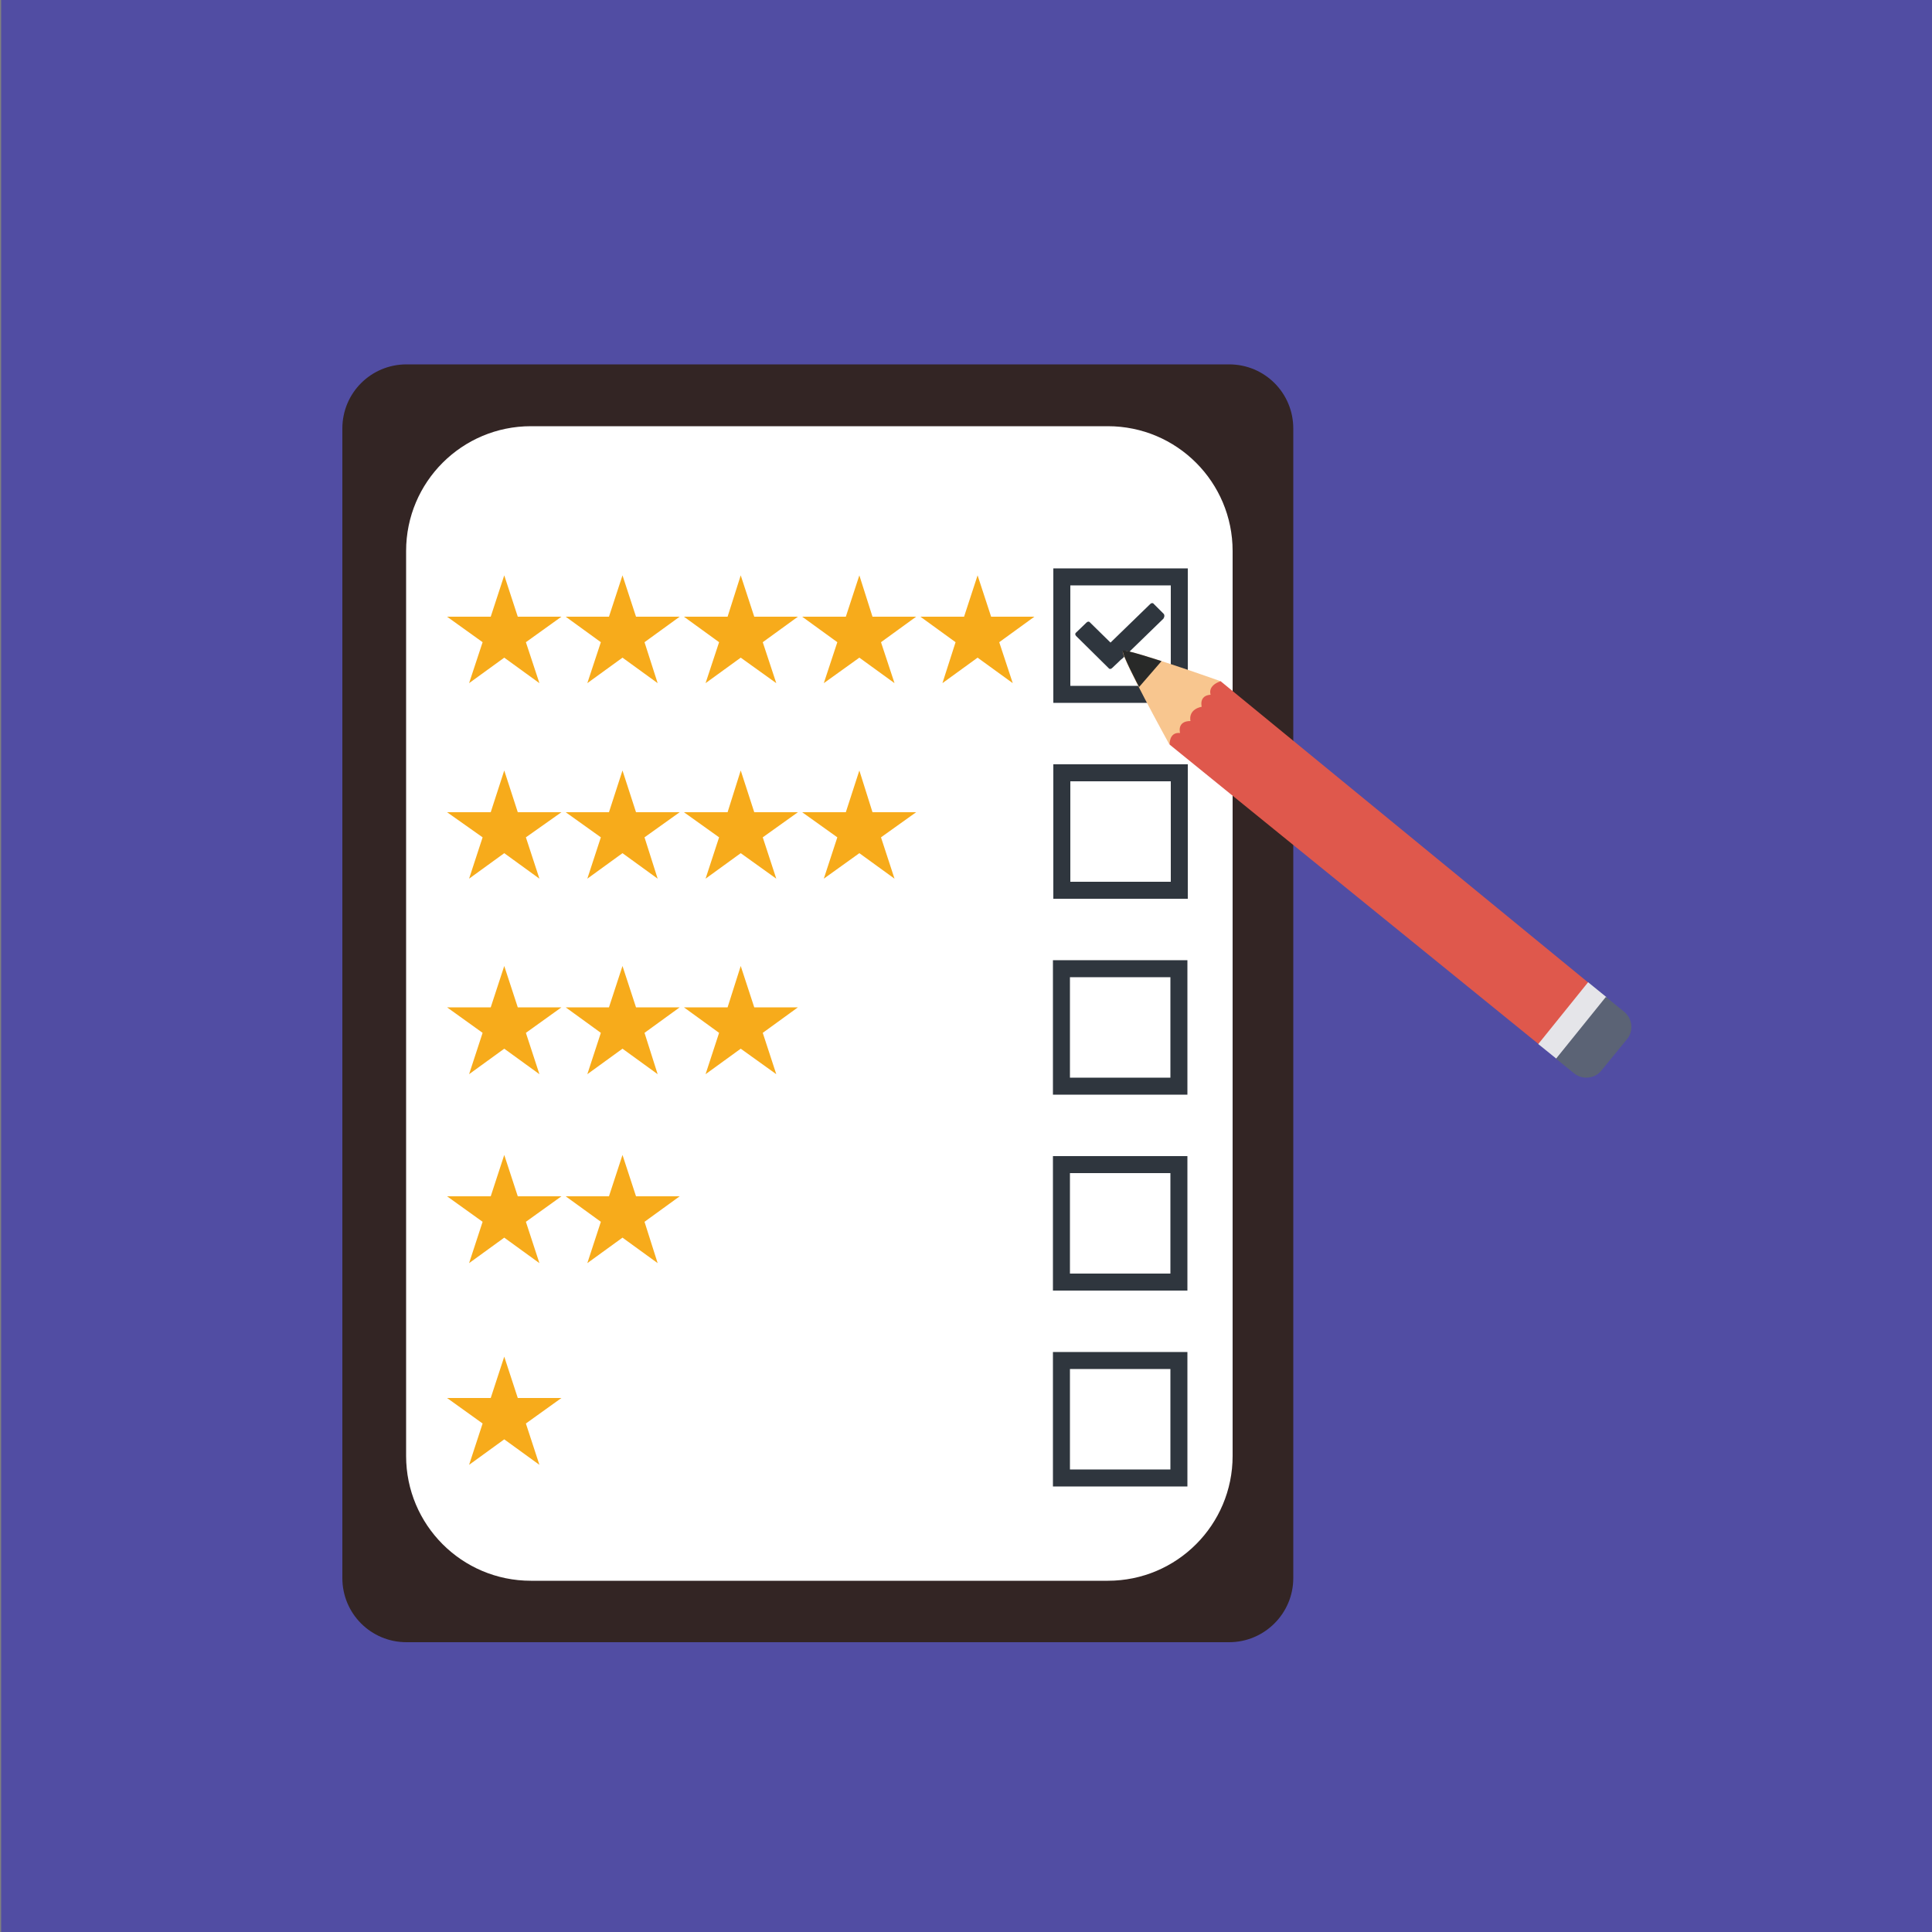 <?xml version="1.0" encoding="utf-8"?>
<!-- Generator: Adobe Illustrator 22.1.0, SVG Export Plug-In . SVG Version: 6.00 Build 0)  -->
<svg version="1.1" id="Layer_1" xmlns="http://www.w3.org/2000/svg" xmlns:xlink="http://www.w3.org/1999/xlink" x="0px" y="0px"
	 viewBox="0 0 500 500" style="enable-background:new 0 0 500 500;" xml:space="preserve">
<rect x="0" y="0" width="500" height="500" fill="#808080" stroke="none"/>
<style type="text/css">
	.st0{fill:#514DA3;}
	.st1{fill:#332524;}
	.st2{fill:#FFFFFF;}
	.st3{fill:#2F363E;}
	.st4{fill:#F7AB1B;}
	.st5{fill:#F8C68F;}
	.st6{fill:#282928;}
	.st7{fill:#DF584C;}
	.st8{fill:#E5E5E9;}
	.st9{fill:#5B6375;}
</style>
<rect x="0.3" class="st0" width="500" height="500"/>
<g>
	<path class="st1" d="M318.1,425H105.2c-9.2,0-16.6-7.4-16.6-16.6V110.9c0-9.2,7.4-16.6,16.6-16.6h212.9c9.2,0,16.6,7.4,16.6,16.6
		v297.5C334.7,417.6,327.2,425,318.1,425z"/>
	<path class="st2" d="M286.7,409.1H137.4c-17.9,0-32.3-14.5-32.3-32.3V142.6c0-17.9,14.5-32.3,32.3-32.3h149.3
		c17.9,0,32.3,14.5,32.3,32.3v234.2C319,394.6,304.6,409.1,286.7,409.1z"/>
	<path class="st3" d="M301.2,158.9l-2.6-2.6c-0.2-0.3-0.6-0.3-0.9,0l-10.3,10l-5.3-5.2c-0.2-0.3-0.6-0.3-0.9,0l-2.7,2.6
		c-0.3,0.2-0.3,0.6,0,0.9l8.4,8.3c0.2,0.3,0.6,0.3,0.9,0l1.9-1.8c0,0,0,0,0,0l0.3-0.3l0.5-0.4c0,0,0,0,0,0l10.6-10.3
		C301.4,159.6,301.4,159.2,301.2,158.9z"/>
	<path class="st3" d="M303,151.5v26h-26v-26H303 M307.3,147.1H303h-26h-4.4v4.4v26v4.4h4.4h26h4.4v-4.4v-26V147.1L307.3,147.1z"/>
	<path class="st3" d="M303,202.2v26h-26v-26H303 M307.4,197.8H303h-26h-4.4v4.4v26v4.4h4.4h26h4.4v-4.4v-26V197.8L307.4,197.8z"/>
	<path class="st3" d="M302.9,252.9v26h-26v-26H302.9 M307.3,248.5h-4.4h-26h-4.4v4.4v26v4.4h4.4h26h4.4v-4.4v-26V248.5L307.3,248.5z
		"/>
	<path class="st3" d="M302.9,303.6v26h-26v-26H302.9 M307.3,299.2h-4.4h-26h-4.4v4.4v26v4.4h4.4h26h4.4v-4.4v-26V299.2L307.3,299.2z
		"/>
	<path class="st3" d="M302.9,354.3v26h-26v-26H302.9 M307.3,349.9h-4.4h-26h-4.4v4.4v26v4.4h4.4h26h4.4v-4.4v-26V349.9L307.3,349.9z
		"/>
	<polygon class="st4" points="130.5,148.9 134,159.6 145.3,159.6 136.1,166.2 139.6,176.8 130.5,170.2 121.4,176.8 124.9,166.2 
		115.7,159.6 127,159.6 	"/>
	<polygon class="st4" points="161.1,148.9 164.6,159.6 175.9,159.6 166.8,166.2 170.2,176.8 161.1,170.2 152,176.8 155.5,166.2 
		146.4,159.6 157.6,159.6 	"/>
	<polygon class="st4" points="191.7,148.9 195.2,159.6 206.5,159.6 197.4,166.2 200.9,176.8 191.7,170.2 182.6,176.8 186.1,166.2 
		177,159.6 188.3,159.6 	"/>
	<polygon class="st4" points="222.4,148.9 225.8,159.6 237.1,159.6 228,166.2 231.5,176.8 222.4,170.2 213.2,176.8 216.7,166.2 
		207.6,159.6 218.9,159.6 	"/>
	<polygon class="st4" points="253,148.9 256.5,159.6 267.7,159.6 258.6,166.2 262.1,176.8 253,170.2 243.9,176.8 247.3,166.2 
		238.2,159.6 249.5,159.6 	"/>
	<polygon class="st4" points="130.5,199.4 134,210.2 145.3,210.2 136.1,216.7 139.6,227.4 130.5,220.8 121.4,227.4 124.9,216.7 
		115.7,210.2 127,210.2 	"/>
	<polygon class="st4" points="161.1,199.4 164.6,210.2 175.9,210.2 166.8,216.7 170.2,227.4 161.1,220.8 152,227.4 155.5,216.7 
		146.4,210.2 157.6,210.2 	"/>
	<polygon class="st4" points="191.7,199.4 195.2,210.2 206.5,210.2 197.4,216.7 200.9,227.4 191.7,220.8 182.6,227.4 186.1,216.7 
		177,210.2 188.3,210.2 	"/>
	<polygon class="st4" points="222.4,199.4 225.8,210.2 237.1,210.2 228,216.7 231.5,227.4 222.4,220.8 213.2,227.4 216.7,216.7 
		207.6,210.2 218.9,210.2 	"/>
	<polygon class="st4" points="130.5,250 134,260.7 145.3,260.7 136.1,267.3 139.6,278 130.5,271.4 121.4,278 124.9,267.3 
		115.7,260.7 127,260.7 	"/>
	<polygon class="st4" points="161.1,250 164.6,260.7 175.9,260.7 166.8,267.3 170.2,278 161.1,271.4 152,278 155.5,267.3 
		146.4,260.7 157.6,260.7 	"/>
	<polygon class="st4" points="191.7,250 195.2,260.7 206.5,260.7 197.4,267.3 200.9,278 191.7,271.4 182.6,278 186.1,267.3 
		177,260.7 188.3,260.7 	"/>
	<polygon class="st4" points="130.5,298.9 134,309.6 145.3,309.6 136.1,316.2 139.6,326.9 130.5,320.3 121.4,326.9 124.9,316.2 
		115.7,309.6 127,309.6 	"/>
	<polygon class="st4" points="161.1,298.9 164.6,309.6 175.9,309.6 166.8,316.2 170.2,326.9 161.1,320.3 152,326.9 155.5,316.2 
		146.4,309.6 157.6,309.6 	"/>
	<polygon class="st4" points="130.5,351.1 134,361.8 145.3,361.8 136.1,368.4 139.6,379.1 130.5,372.5 121.4,379.1 124.9,368.4 
		115.7,361.8 127,361.8 	"/>
	<path class="st5" d="M315.9,176.3c0,0-24.4-8.7-25.3-7.8c-0.8,0.9,12,24.1,12,24.1l9-5.2L315.9,176.3z"/>
	<path class="st6" d="M300.6,171.1c0,0-9.7-3.2-10-2.7c-0.4,0.7,4.2,9.4,4.2,9.4L300.6,171.1z"/>
	<path class="st7" d="M315.9,176.3l95.4,78.2l-13,15.8l-95.6-77.6c0,0-0.2-3.3,2.7-3c0,0-0.9-3.1,2.7-3.1c0,0-0.8-2.9,2.9-3.7
		c0,0-0.8-2.9,2.3-3.1C313.3,179.7,312.4,177.5,315.9,176.3z"/>
	<polygon class="st8" points="398.1,270.2 402.8,274 415.8,258.1 411,254.2 	"/>
	<path class="st9" d="M402.7,274l4.7,3.8c2.1,1.7,5.3,1.4,7-0.7l6.7-8.2c1.7-2.1,1.4-5.2-0.7-7l-4.8-3.9L402.7,274z"/>
</g>
</svg>

